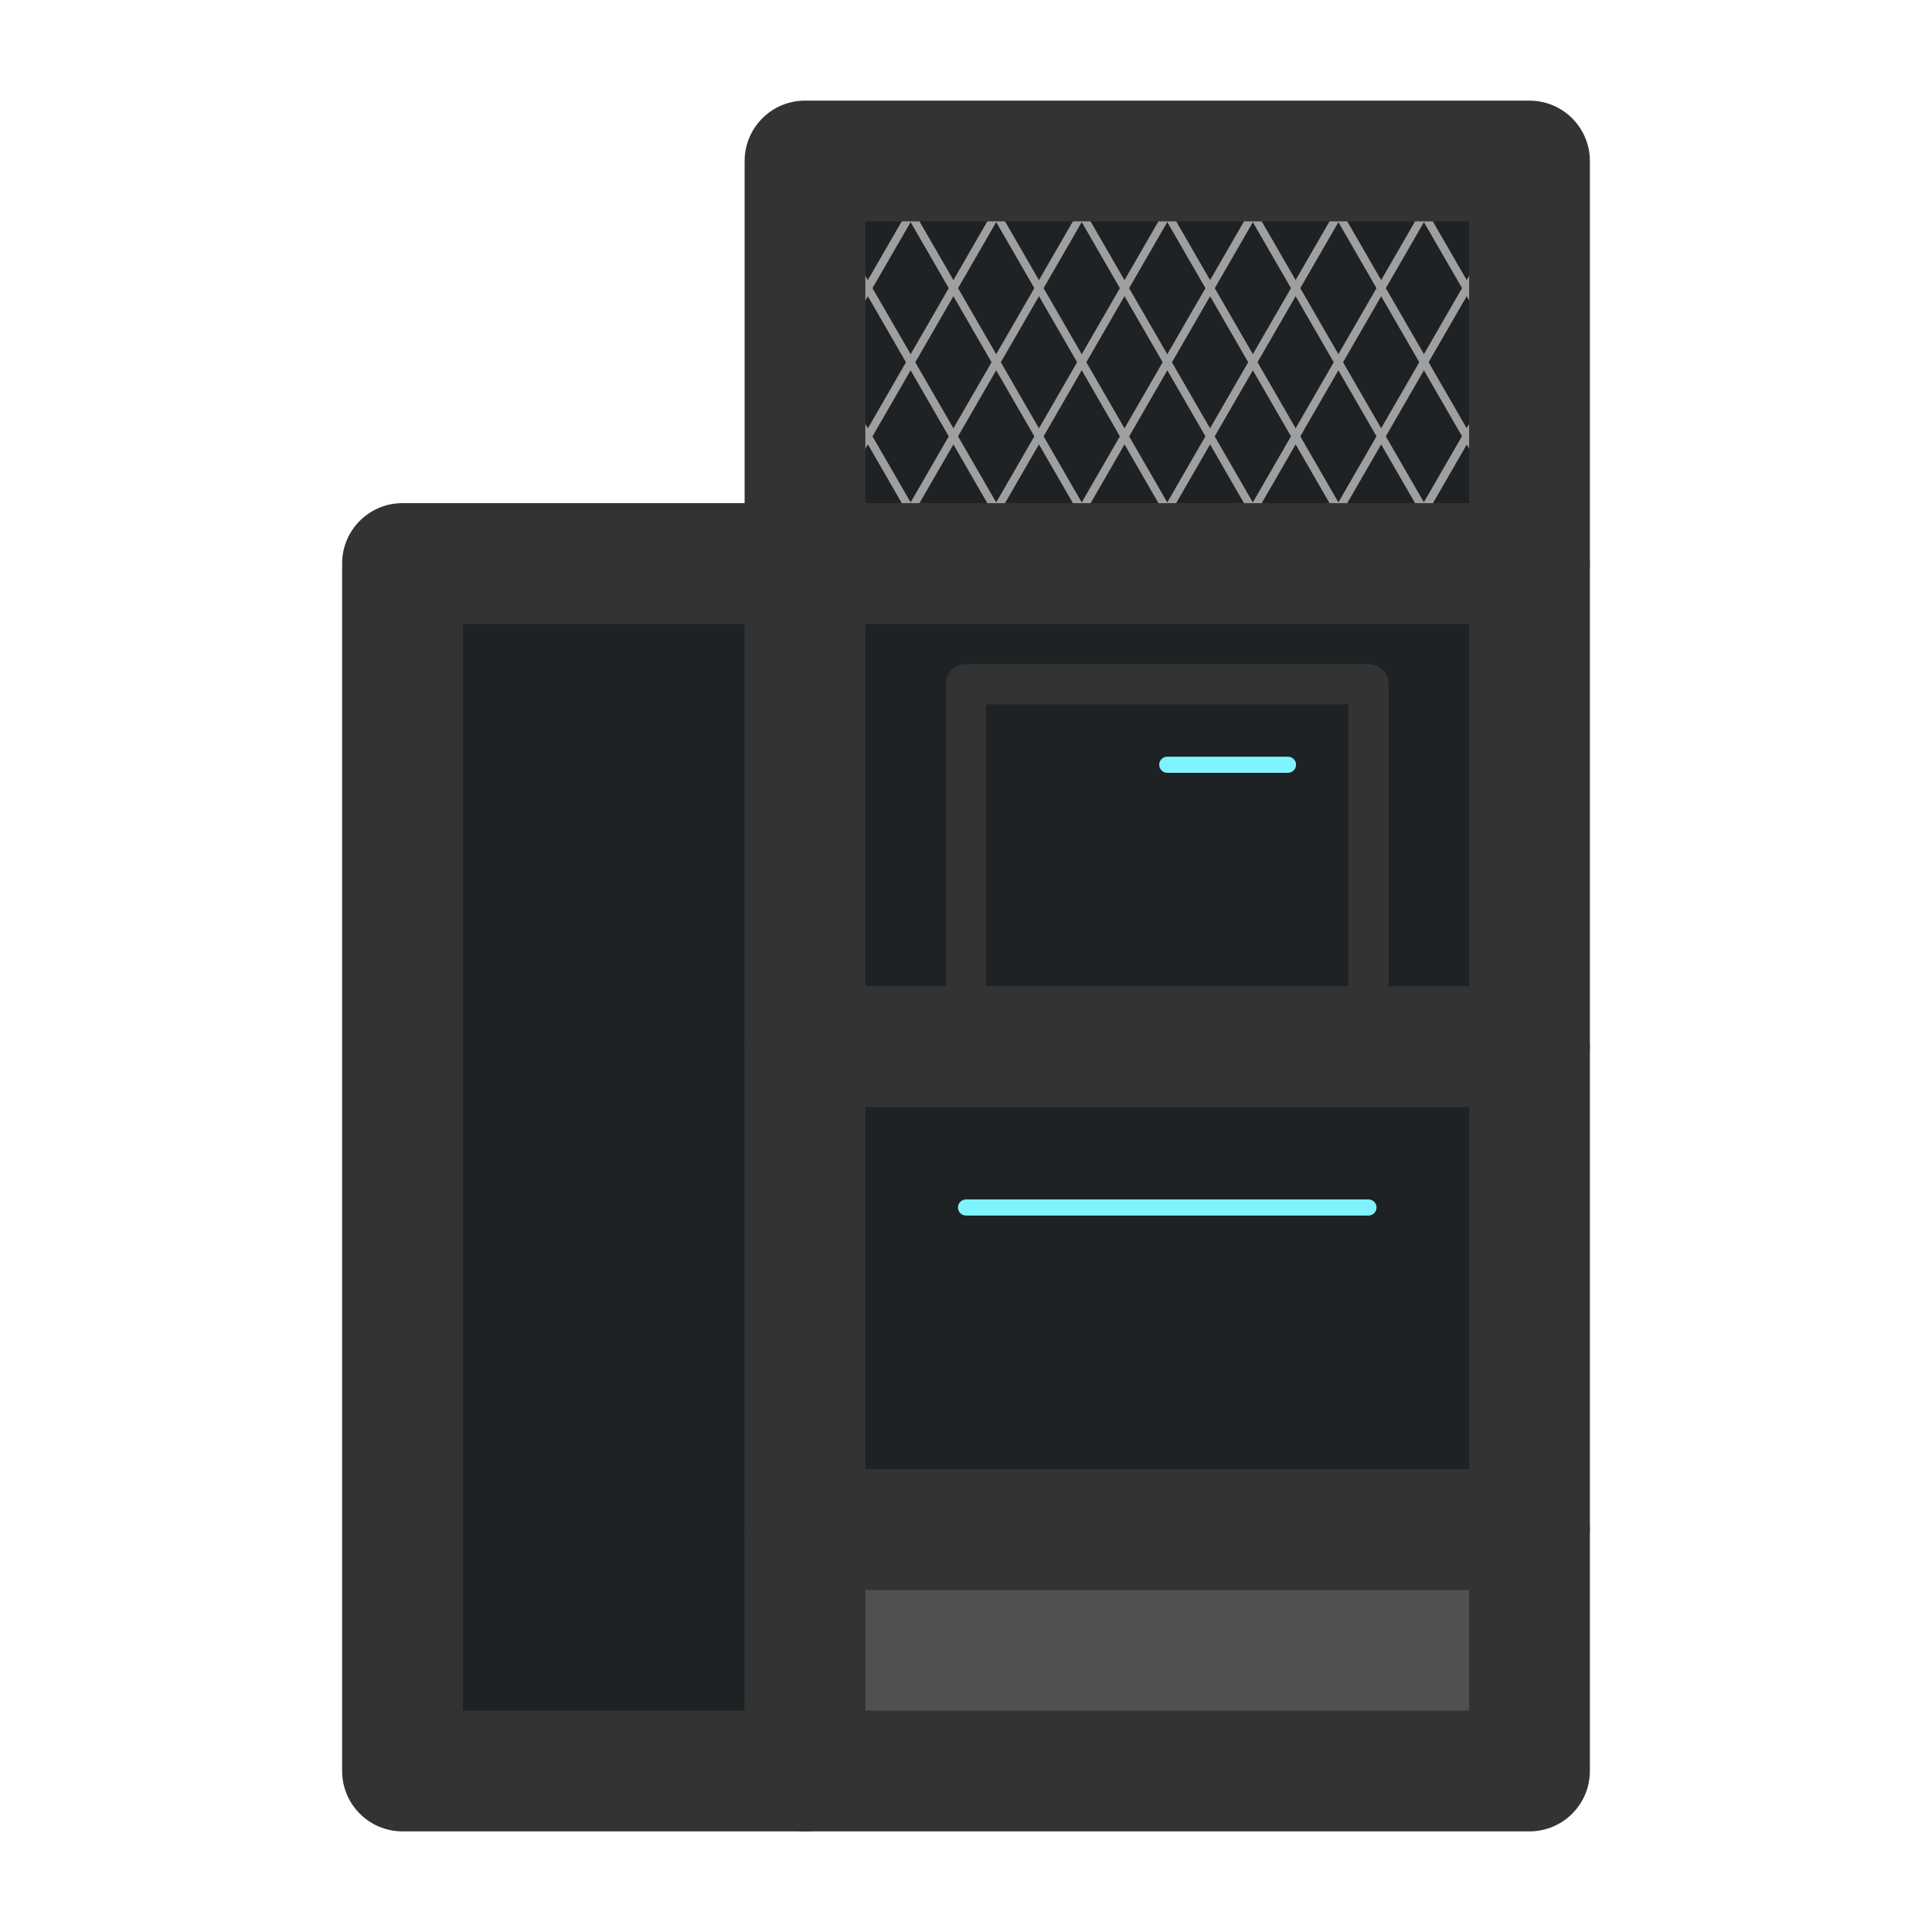 <svg width="24" height="24" viewBox="0 0 24 24" fill="none" xmlns="http://www.w3.org/2000/svg">
<path d="M5 7V22H10V7H5Z" fill="#1E2225"/>
<path fill-rule="evenodd" clip-rule="evenodd" d="M4.25 7C4.25 6.586 4.586 6.25 5 6.25H10C10.414 6.25 10.75 6.586 10.75 7V22C10.75 22.414 10.414 22.75 10 22.75H5C4.586 22.75 4.25 22.414 4.25 22V7ZM5.75 7.75V21.25H9.25V7.75H5.75Z" fill="#333333"/>
<path d="M10 19V22H19V19H10Z" fill="#505050"/>
<path fill-rule="evenodd" clip-rule="evenodd" d="M9.25 19C9.25 18.586 9.586 18.25 10 18.25H19C19.414 18.25 19.75 18.586 19.75 19V22C19.75 22.414 19.414 22.75 19 22.75H10C9.586 22.75 9.25 22.414 9.25 22V19ZM10.75 19.75V21.25H18.25V19.75H10.75Z" fill="#333333"/>
<path d="M10 13V19H19V13H10Z" fill="#1E2225"/>
<path fill-rule="evenodd" clip-rule="evenodd" d="M9.25 13C9.25 12.586 9.586 12.25 10 12.25H19C19.414 12.25 19.75 12.586 19.75 13V19C19.75 19.414 19.414 19.75 19 19.75H10C9.586 19.75 9.25 19.414 9.25 19V13ZM10.75 13.75V18.25H18.25V13.75H10.75Z" fill="#333333"/>
<path d="M10 7V13H19V7H10Z" fill="#1E2225"/>
<path fill-rule="evenodd" clip-rule="evenodd" d="M9.25 7C9.25 6.586 9.586 6.25 10 6.25H19C19.414 6.25 19.75 6.586 19.75 7V13C19.75 13.414 19.414 13.75 19 13.75H10C9.586 13.75 9.25 13.414 9.25 13V7ZM10.75 7.75V12.25H18.25V7.75H10.75Z" fill="#333333"/>
<path fill-rule="evenodd" clip-rule="evenodd" d="M11.75 8.5C11.75 8.362 11.862 8.25 12 8.25H17C17.138 8.25 17.25 8.362 17.25 8.5V13C17.25 13.138 17.138 13.25 17 13.25H12C11.862 13.25 11.75 13.138 11.75 13V8.5ZM12.25 8.75V12.75H16.75V8.75H12.25Z" fill="#333333"/>
<path d="M10 2V7H19V2H10Z" fill="#1E2225"/>
<path fill-rule="evenodd" clip-rule="evenodd" d="M10.366 4.702C10.39 4.688 10.421 4.696 10.434 4.72L11.815 7.111C11.829 7.135 11.821 7.166 11.797 7.18C11.773 7.194 11.742 7.185 11.728 7.161L10.348 4.77C10.334 4.746 10.342 4.716 10.366 4.702Z" fill="#9F9F9F"/>
<path fill-rule="evenodd" clip-rule="evenodd" d="M10.242 2.647C10.266 2.634 10.297 2.642 10.311 2.666L13.072 7.448C13.086 7.472 13.078 7.503 13.054 7.516C13.03 7.53 12.999 7.522 12.985 7.498L10.224 2.716C10.21 2.692 10.219 2.661 10.242 2.647Z" fill="#9F9F9F"/>
<path fill-rule="evenodd" clip-rule="evenodd" d="M10.81 1.789C10.834 1.775 10.864 1.783 10.878 1.807L13.754 6.789C13.768 6.813 13.76 6.843 13.736 6.857C13.712 6.871 13.681 6.863 13.668 6.839L10.791 1.857C10.778 1.833 10.786 1.803 10.81 1.789Z" fill="#9F9F9F"/>
<path fill-rule="evenodd" clip-rule="evenodd" d="M12.067 2.126C12.091 2.112 12.121 2.12 12.135 2.144L15.011 7.126C15.025 7.15 15.017 7.18 14.993 7.194C14.969 7.208 14.939 7.2 14.925 7.176L12.049 2.194C12.035 2.17 12.043 2.14 12.067 2.126Z" fill="#9F9F9F"/>
<path fill-rule="evenodd" clip-rule="evenodd" d="M13.324 2.462C13.348 2.449 13.379 2.457 13.392 2.481L15.693 6.466C15.707 6.49 15.699 6.521 15.675 6.534C15.651 6.548 15.621 6.54 15.607 6.516L13.306 2.531C13.292 2.507 13.3 2.476 13.324 2.462Z" fill="#9F9F9F"/>
<path fill-rule="evenodd" clip-rule="evenodd" d="M14.006 1.803C14.03 1.789 14.061 1.797 14.075 1.821L16.951 6.803C16.965 6.827 16.956 6.858 16.932 6.871C16.909 6.885 16.878 6.877 16.864 6.853L13.988 1.871C13.974 1.847 13.982 1.817 14.006 1.803Z" fill="#9F9F9F"/>
<path fill-rule="evenodd" clip-rule="evenodd" d="M15.263 2.14C15.287 2.126 15.318 2.134 15.332 2.158L18.208 7.14C18.222 7.164 18.213 7.194 18.189 7.208C18.166 7.222 18.135 7.214 18.121 7.19L15.245 2.208C15.231 2.184 15.239 2.154 15.263 2.14Z" fill="#9F9F9F"/>
<path fill-rule="evenodd" clip-rule="evenodd" d="M15.945 1.481C15.969 1.467 16 1.475 16.014 1.499L18.775 6.281C18.789 6.305 18.78 6.336 18.757 6.35C18.733 6.364 18.702 6.355 18.688 6.331L15.927 1.549C15.913 1.525 15.921 1.494 15.945 1.481Z" fill="#9F9F9F"/>
<path fill-rule="evenodd" clip-rule="evenodd" d="M17.203 1.817C17.227 1.804 17.257 1.812 17.271 1.836L18.652 4.227C18.665 4.251 18.657 4.282 18.633 4.295C18.609 4.309 18.579 4.301 18.565 4.277L17.184 1.886C17.171 1.862 17.179 1.831 17.203 1.817Z" fill="#9F9F9F"/>
<path fill-rule="evenodd" clip-rule="evenodd" d="M9.676 5.493C9.7 5.507 9.73 5.499 9.744 5.475L11.815 1.888C11.829 1.864 11.82 1.834 11.796 1.82C11.773 1.806 11.742 1.814 11.728 1.838L9.657 5.425C9.644 5.449 9.652 5.48 9.676 5.493Z" fill="#9F9F9F"/>
<path fill-rule="evenodd" clip-rule="evenodd" d="M10.243 6.352C10.267 6.366 10.297 6.358 10.311 6.334L12.612 2.349C12.626 2.325 12.618 2.294 12.594 2.28C12.57 2.267 12.539 2.275 12.525 2.299L10.225 6.284C10.211 6.308 10.219 6.339 10.243 6.352Z" fill="#9F9F9F"/>
<path fill-rule="evenodd" clip-rule="evenodd" d="M10.81 7.211C10.834 7.225 10.864 7.216 10.878 7.193L13.754 2.211C13.768 2.187 13.76 2.156 13.736 2.143C13.712 2.129 13.681 2.137 13.668 2.161L10.791 7.143C10.778 7.166 10.786 7.197 10.81 7.211Z" fill="#9F9F9F"/>
<path fill-rule="evenodd" clip-rule="evenodd" d="M12.067 6.874C12.091 6.888 12.121 6.88 12.135 6.856L15.011 1.874C15.025 1.85 15.017 1.819 14.993 1.806C14.969 1.792 14.939 1.8 14.925 1.824L12.049 6.806C12.035 6.83 12.043 6.86 12.067 6.874Z" fill="#9F9F9F"/>
<path fill-rule="evenodd" clip-rule="evenodd" d="M13.324 6.537C13.348 6.551 13.379 6.543 13.393 6.519L15.694 2.534C15.707 2.51 15.699 2.479 15.675 2.465C15.651 2.451 15.621 2.46 15.607 2.484L13.306 6.469C13.292 6.493 13.3 6.523 13.324 6.537Z" fill="#9F9F9F"/>
<path fill-rule="evenodd" clip-rule="evenodd" d="M14.006 7.197C14.03 7.211 14.061 7.202 14.075 7.178L16.951 2.197C16.965 2.173 16.956 2.142 16.932 2.128C16.909 2.115 16.878 2.123 16.864 2.147L13.988 7.128C13.974 7.152 13.982 7.183 14.006 7.197Z" fill="#9F9F9F"/>
<path fill-rule="evenodd" clip-rule="evenodd" d="M15.263 6.86C15.287 6.874 15.318 6.866 15.332 6.842L18.208 1.86C18.222 1.836 18.213 1.805 18.189 1.792C18.166 1.778 18.135 1.786 18.121 1.81L15.245 6.792C15.231 6.816 15.239 6.846 15.263 6.86Z" fill="#9F9F9F"/>
<path fill-rule="evenodd" clip-rule="evenodd" d="M15.945 7.519C15.969 7.533 16 7.525 16.014 7.501L18.775 2.718C18.789 2.694 18.78 2.664 18.757 2.65C18.733 2.636 18.702 2.644 18.688 2.668L15.927 7.451C15.913 7.475 15.921 7.505 15.945 7.519Z" fill="#9F9F9F"/>
<path fill-rule="evenodd" clip-rule="evenodd" d="M17.203 7.182C17.227 7.196 17.257 7.188 17.271 7.164L18.652 4.773C18.665 4.749 18.657 4.718 18.633 4.704C18.609 4.691 18.579 4.699 18.565 4.723L17.184 7.114C17.171 7.138 17.179 7.168 17.203 7.182Z" fill="#9F9F9F"/>
<path fill-rule="evenodd" clip-rule="evenodd" d="M17.203 7.182C17.227 7.196 17.257 7.188 17.271 7.164L18.652 4.773C18.665 4.749 18.657 4.718 18.633 4.704C18.609 4.691 18.579 4.699 18.565 4.723L17.184 7.114C17.171 7.138 17.179 7.168 17.203 7.182Z" fill="#9F9F9F"/>
<path fill-rule="evenodd" clip-rule="evenodd" d="M9.25 2C9.25 1.586 9.586 1.25 10 1.25H19C19.414 1.25 19.75 1.586 19.75 2V7C19.75 7.414 19.414 7.75 19 7.75H10C9.586 7.75 9.25 7.414 9.25 7V2ZM10.75 2.75V6.25H18.25V2.75H10.75Z" fill="#333333"/>
<path fill-rule="evenodd" clip-rule="evenodd" d="M11.9 15C11.9 14.945 11.945 14.9 12 14.9H17C17.055 14.9 17.1 14.945 17.1 15C17.1 15.055 17.055 15.1 17 15.1H12C11.945 15.1 11.9 15.055 11.9 15Z" fill="#80F4FE"/>
<path fill-rule="evenodd" clip-rule="evenodd" d="M14.4 9.5C14.4 9.445 14.445 9.4 14.5 9.4H16C16.055 9.4 16.1 9.445 16.1 9.5C16.1 9.555 16.055 9.6 16 9.6H14.5C14.445 9.6 14.4 9.555 14.4 9.5Z" fill="#80F4FE"/>
</svg>
